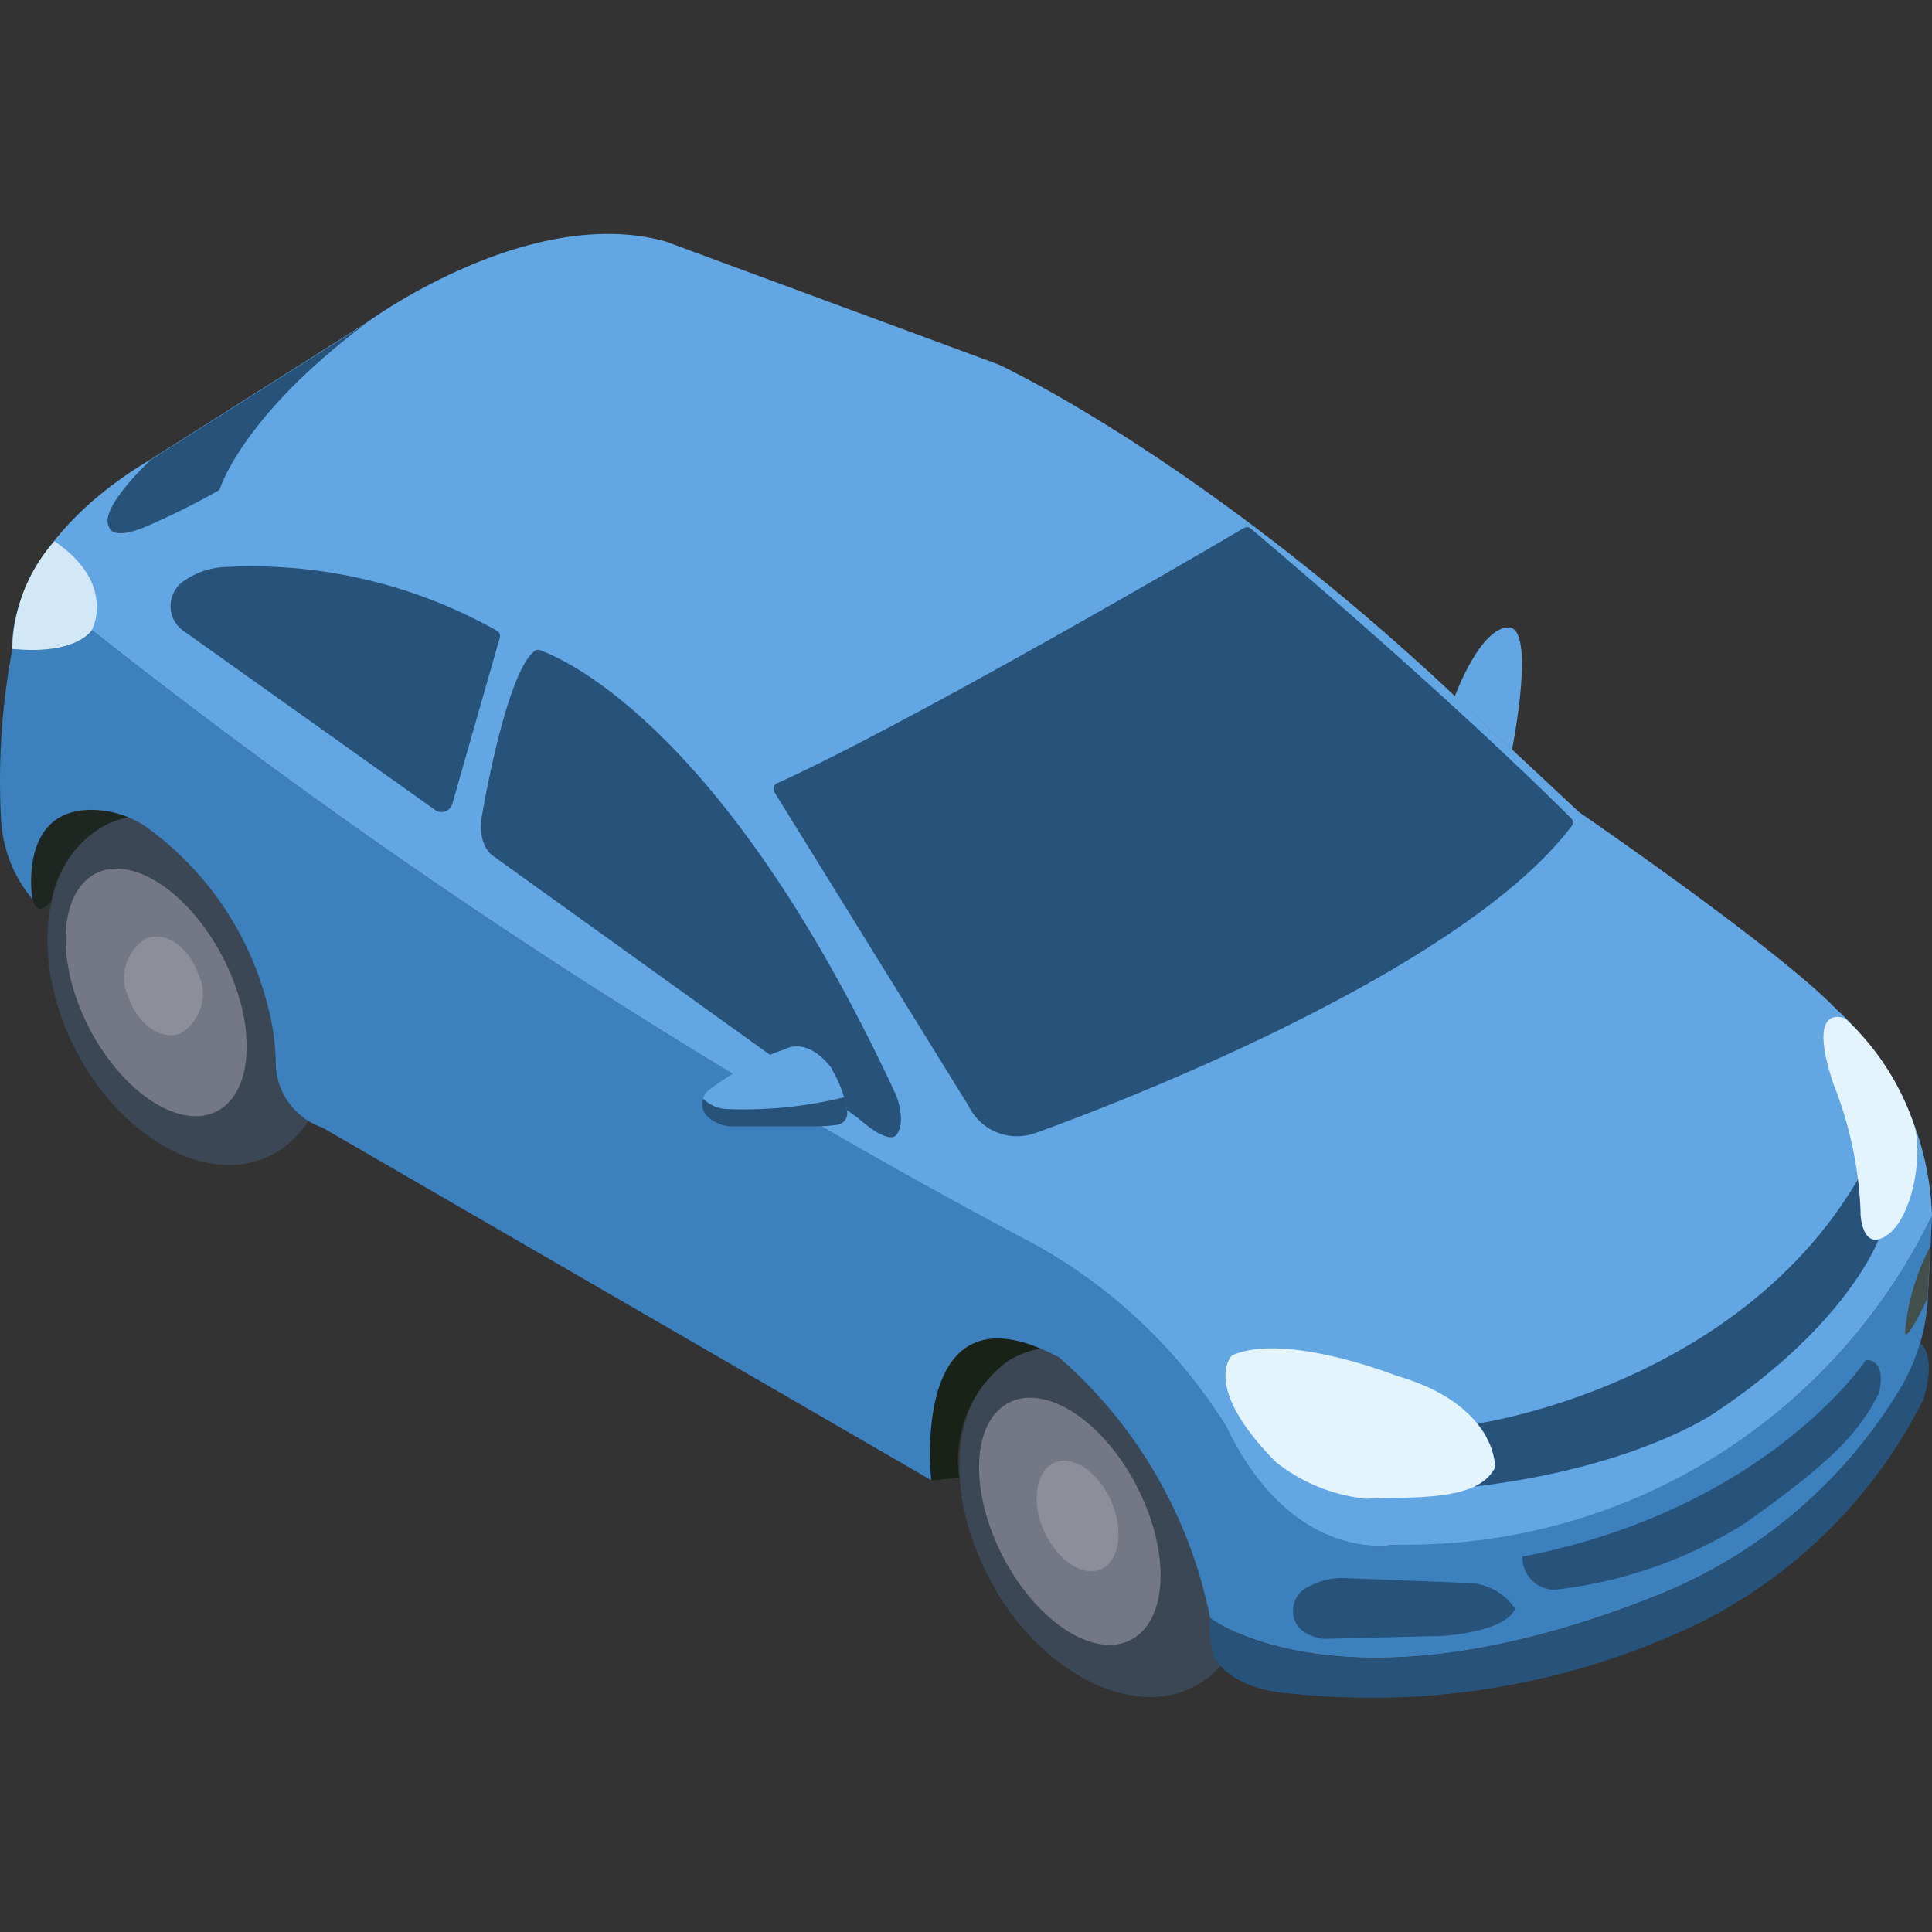 <svg id="Layer_1" data-name="Layer 1" xmlns="http://www.w3.org/2000/svg" viewBox="0 0 184 184">
    <rect x="0" y="0" width="184" height="184" fill="#333333" stroke="none"/>
    <path id="Fill_1" data-name="Fill 1"  fill="#3b4755" d="M94.79,151.4c5,8.48,13.77,12.47,19.48,8.92s6.23-13.31,1.17-21.79S101.66,126.06,96,129.61s-6.23,13.3-1.17,21.79" />
    <path id="Fill_3" data-name="Fill 3" fill="#747885" d="M95.57,148.35c3.26,6.21,8.73,9.7,12.22,7.78s3.67-8.49.41-14.71-8.72-9.69-12.21-7.78-3.68,8.5-.42,14.71" />
    <path id="Fill_5" data-name="Fill 5" fill="#8c8e9a" d="M99.46,145.86c1.27,2.79,3.7,4.38,5.44,3.56s2.15-3.75.89-6.54-3.71-4.38-5.44-3.55-2.15,3.75-.89,6.54" />
    <path id="Fill_7" data-name="Fill 7" fill="#192217" d="M91.35,140.73A11.72,11.72,0,0,1,96,129.62a8.48,8.48,0,0,1,3.1-1.18h0C86.69,123.24,88.67,141,88.67,141Z" />
    <path id="Fill_9" data-name="Fill 9" fill="#3b4755" d="M7.28,100.14c4.51,8.6,12.93,13,18.82,9.73s7-12.82,2.49-21.42-12.93-13-18.81-9.72-7,12.81-2.5,21.41" />
    <path id="Fill_11" data-name="Fill 11" fill="#747885" d="M8.54,98c3.26,6.21,8.73,9.69,12.21,7.78s3.68-8.5.42-14.71S12.44,81.33,9,83.25,5.28,91.75,8.54,98" />
    <path id="Fill_13" data-name="Fill 13" fill="#8c8e9a" d="M12.29,95.09c.87,2.51,3.06,4,4.87,3.35a4.4,4.4,0,0,0,1.69-5.76c-.88-2.5-3.06-4-4.87-3.33a4.38,4.38,0,0,0-1.7,5.74" />
    <path id="Fill_15" data-name="Fill 15" fill="#1d2621" d="M12.34,77.82a8.37,8.37,0,0,0-2.57.9A10.28,10.28,0,0,0,4.9,85.8s-1.29,1.79-1.8-.18c0,0-1.8-10.89,8.85-8,0,0,.14.06.39.2Z" />
    <g id="Group_19-2" data-name="Group 19-2">
        <path id="Fill_17" data-name="Fill 17" fill="#63a6e4" d="M184,115.79a55.59,55.59,0,0,1-51.45,31.36s-9.49,1.84-15.78-11.28a50.19,50.19,0,0,0-18.22-17.32A588.58,588.58,0,0,1,8.74,60s-1.41,2.41-7.57,1.8c0,0-.9-9.67,13.22-18.07l20.52-13S50.32,19.36,63.4,23L95.09,34.71s19.36,8.92,43.37,31.49l11.93,11.15s19.12,13.12,24.5,18.77A27.76,27.76,0,0,1,184,115.79" />
    </g>
    <path id="Fill_20" data-name="Fill 20" fill="#27537b" d="M140.55,141.52c-.91.11,1.47-1,1.84-1.76a7.08,7.08,0,0,0-1.69-4.18s24.76-3.51,36.32-23.39a17.25,17.25,0,0,1,.18,3.52s.13,2.73,1.72,2.32c0,0-2.92,8.09-15.62,16.53,0,0-7.41,5.18-22.75,7" />
    <g id="Group_24-2" data-name="Group 24-2">
        <path id="Fill_22" data-name="Fill 22" fill="#3c80be" d="M8.75,60s-1.41,2.41-7.57,1.79A68,68,0,0,0,.09,77.87,12.88,12.88,0,0,0,3,85.53l.07.09s-1.41-8.57,5.71-8.49A9.3,9.3,0,0,1,14,78.81,30,30,0,0,1,25.43,95.53a22.74,22.74,0,0,1,.84,6,6.58,6.58,0,0,0,4.42,5.85l58,33.59s-2.18-19.42,12.19-11.68a44.41,44.41,0,0,1,14.37,24.8s12.62,9.77,42.34-2.06a47.7,47.7,0,0,0,23.17-19.38l.22-.37a18.67,18.67,0,0,0,2.62-8.57l.41-7.95a55.55,55.55,0,0,1-49.45,31.35c-.89,0-1.79,0-2.68.09-2.28.13-9.82-.35-15.1-11.36a50.19,50.19,0,0,0-18.22-17.32A588.75,588.75,0,0,1,8.75,60" />
    </g>
    <path id="Fill_25" data-name="Fill 25" fill="#27537b" d="M118.51,50.25c-3.32,2-32.34,18.88-44.53,24.36a.54.54,0,0,0-.26.72l0,.06,18.53,29.94a5.12,5.12,0,0,0,6.29,2.6s39.5-13.82,51.16-29.28a.55.55,0,0,0-.06-.71c-1.9-1.9-12.09-12-30.56-27.64a.53.53,0,0,0-.6,0" />
    <path id="Fill_27" data-name="Fill 27" fill="#27537b" d="M47.6,60.73,43.08,76.55a1.07,1.07,0,0,1-1.3.75.89.89,0,0,1-.34-.16l-24-17.08a2.71,2.71,0,0,1-.74-.77,2.9,2.9,0,0,1,.75-3.92A7.38,7.38,0,0,1,21.51,54a47.53,47.53,0,0,1,25.87,6.1.57.57,0,0,1,.22.61" />
    <path id="Fill_29" data-name="Fill 29" fill="#27537b" d="M51.36,61.9c2,.7,17.58,7,34,42.44,0,0,1,2.54,0,3.76,0,0-.6,1.05-3.59-1.58l-34.81-25s-1.66-1-1-4.17c0,0,2.27-13.45,5-15.38a.53.53,0,0,1,.46-.06" />
    <path id="Fill_31" data-name="Fill 31" fill="#63a6e4" d="M79.25,101.89a11,11,0,0,1,1.44,4,1.12,1.12,0,0,1-.92,1.18,14.28,14.28,0,0,1-2.06.15c-3.15,0-7.77,0-7.77,0a3.47,3.47,0,0,1-2.73-1.11,1.66,1.66,0,0,1,.31-2.3,25.72,25.72,0,0,1,7.3-3.91s2.05-1.25,4.43,1.9" />
    <path id="Fill_33" data-name="Fill 33" fill="#27537b" d="M80.4,104.49a7.17,7.17,0,0,1,.29,1.45,1.12,1.12,0,0,1-.92,1.18,14.41,14.41,0,0,1-2.07.15c-3.14,0-7.76,0-7.76,0a3.47,3.47,0,0,1-2.73-1.11,1.64,1.64,0,0,1-.25-1.54h0a3.37,3.37,0,0,0,2.17,1,40.32,40.32,0,0,0,11.27-1.12Z" />
    <path id="Fill_35" data-name="Fill 35" fill="#27537b" d="M34.92,30.77l-20.53,13s-5.07,4.66-4,6.43c0,0,.19,1.31,3.4,0a72.18,72.18,0,0,0,6.94-3.44.5.5,0,0,0,.24-.29c.41-1.15,3.07-7.56,13.92-15.69" />
    <path id="Fill_37" data-name="Fill 37" fill="#d2e8f7" d="M1.18,61.83a15.86,15.86,0,0,1,4-10.29h0C11.14,55.6,8.75,60,8.75,60s-1.41,2.41-7.57,1.8" />
    <path id="Fill_39" data-name="Fill 39" fill="#63a6e4" d="M144,71.4l-5.45-5.08s2.35-6.47,5.08-6.57S144,71.4,144,71.4" />
    <path id="Fill_41" data-name="Fill 41" fill="#27537b" d="M183.17,133.31a47.86,47.86,0,0,1-21.06,21.13,71.93,71.93,0,0,1-39.38,6.82c-5.59-.39-7.06-3.36-7.06-3.36a11.83,11.83,0,0,1-.45-3.79s12.63,9.77,42.34-2.06a47.71,47.71,0,0,0,23.17-19.39l.23-.37a18.84,18.84,0,0,0,1.91-4.39s1.64,1.08.3,5.41" />
    <path id="Fill_43" data-name="Fill 43" fill="#434f4b" d="M183.57,123.72l.27-5a21.6,21.6,0,0,0-2.4,8.07c0,1.42,2.13-3.12,2.13-3.12" />
    <path id="Fill_45" data-name="Fill 45" fill="#27537b" d="M177.71,129.53S168.34,143.7,145,148.25a3.06,3.06,0,0,0,3,3.15h.1a43.1,43.1,0,0,0,18.05-6.3c7.36-5.25,10.78-8.22,12.83-12.51.68-3.22-1.2-3.06-1.2-3.06" />
    <path id="Fill_47" data-name="Fill 47" fill="#27537b" d="M144.29,153.19a5.58,5.58,0,0,0-4.43-2.43l-11.71-.46a6.64,6.64,0,0,0-3.57.84,2.47,2.47,0,0,0-1.43,2.36c.07,2.37,2.92,2.58,2.92,2.58l11.39-.28s6-.38,6.83-2.61" />
    <path id="Fill_49" data-name="Fill 49" fill="#e3f4ff" d="M142.39,139.76s.17-6-9.41-8.74c0,0-10.61-4.2-15.65-1.93,0,0-3,2.89,4.19,10.16a16.55,16.55,0,0,0,8.64,3.49c3.76-.26,10.6.43,12.23-3" />
    <path id="Fill_51" data-name="Fill 51" fill="#e3f4ff" d="M182.35,107.31A24.28,24.28,0,0,0,175.73,97s-3.79-1.72-1.1,6.28a36.5,36.5,0,0,1,2.58,12.42s.17,3.59,2.54,1.92,3.38-7.45,2.6-10.32" />
</svg>